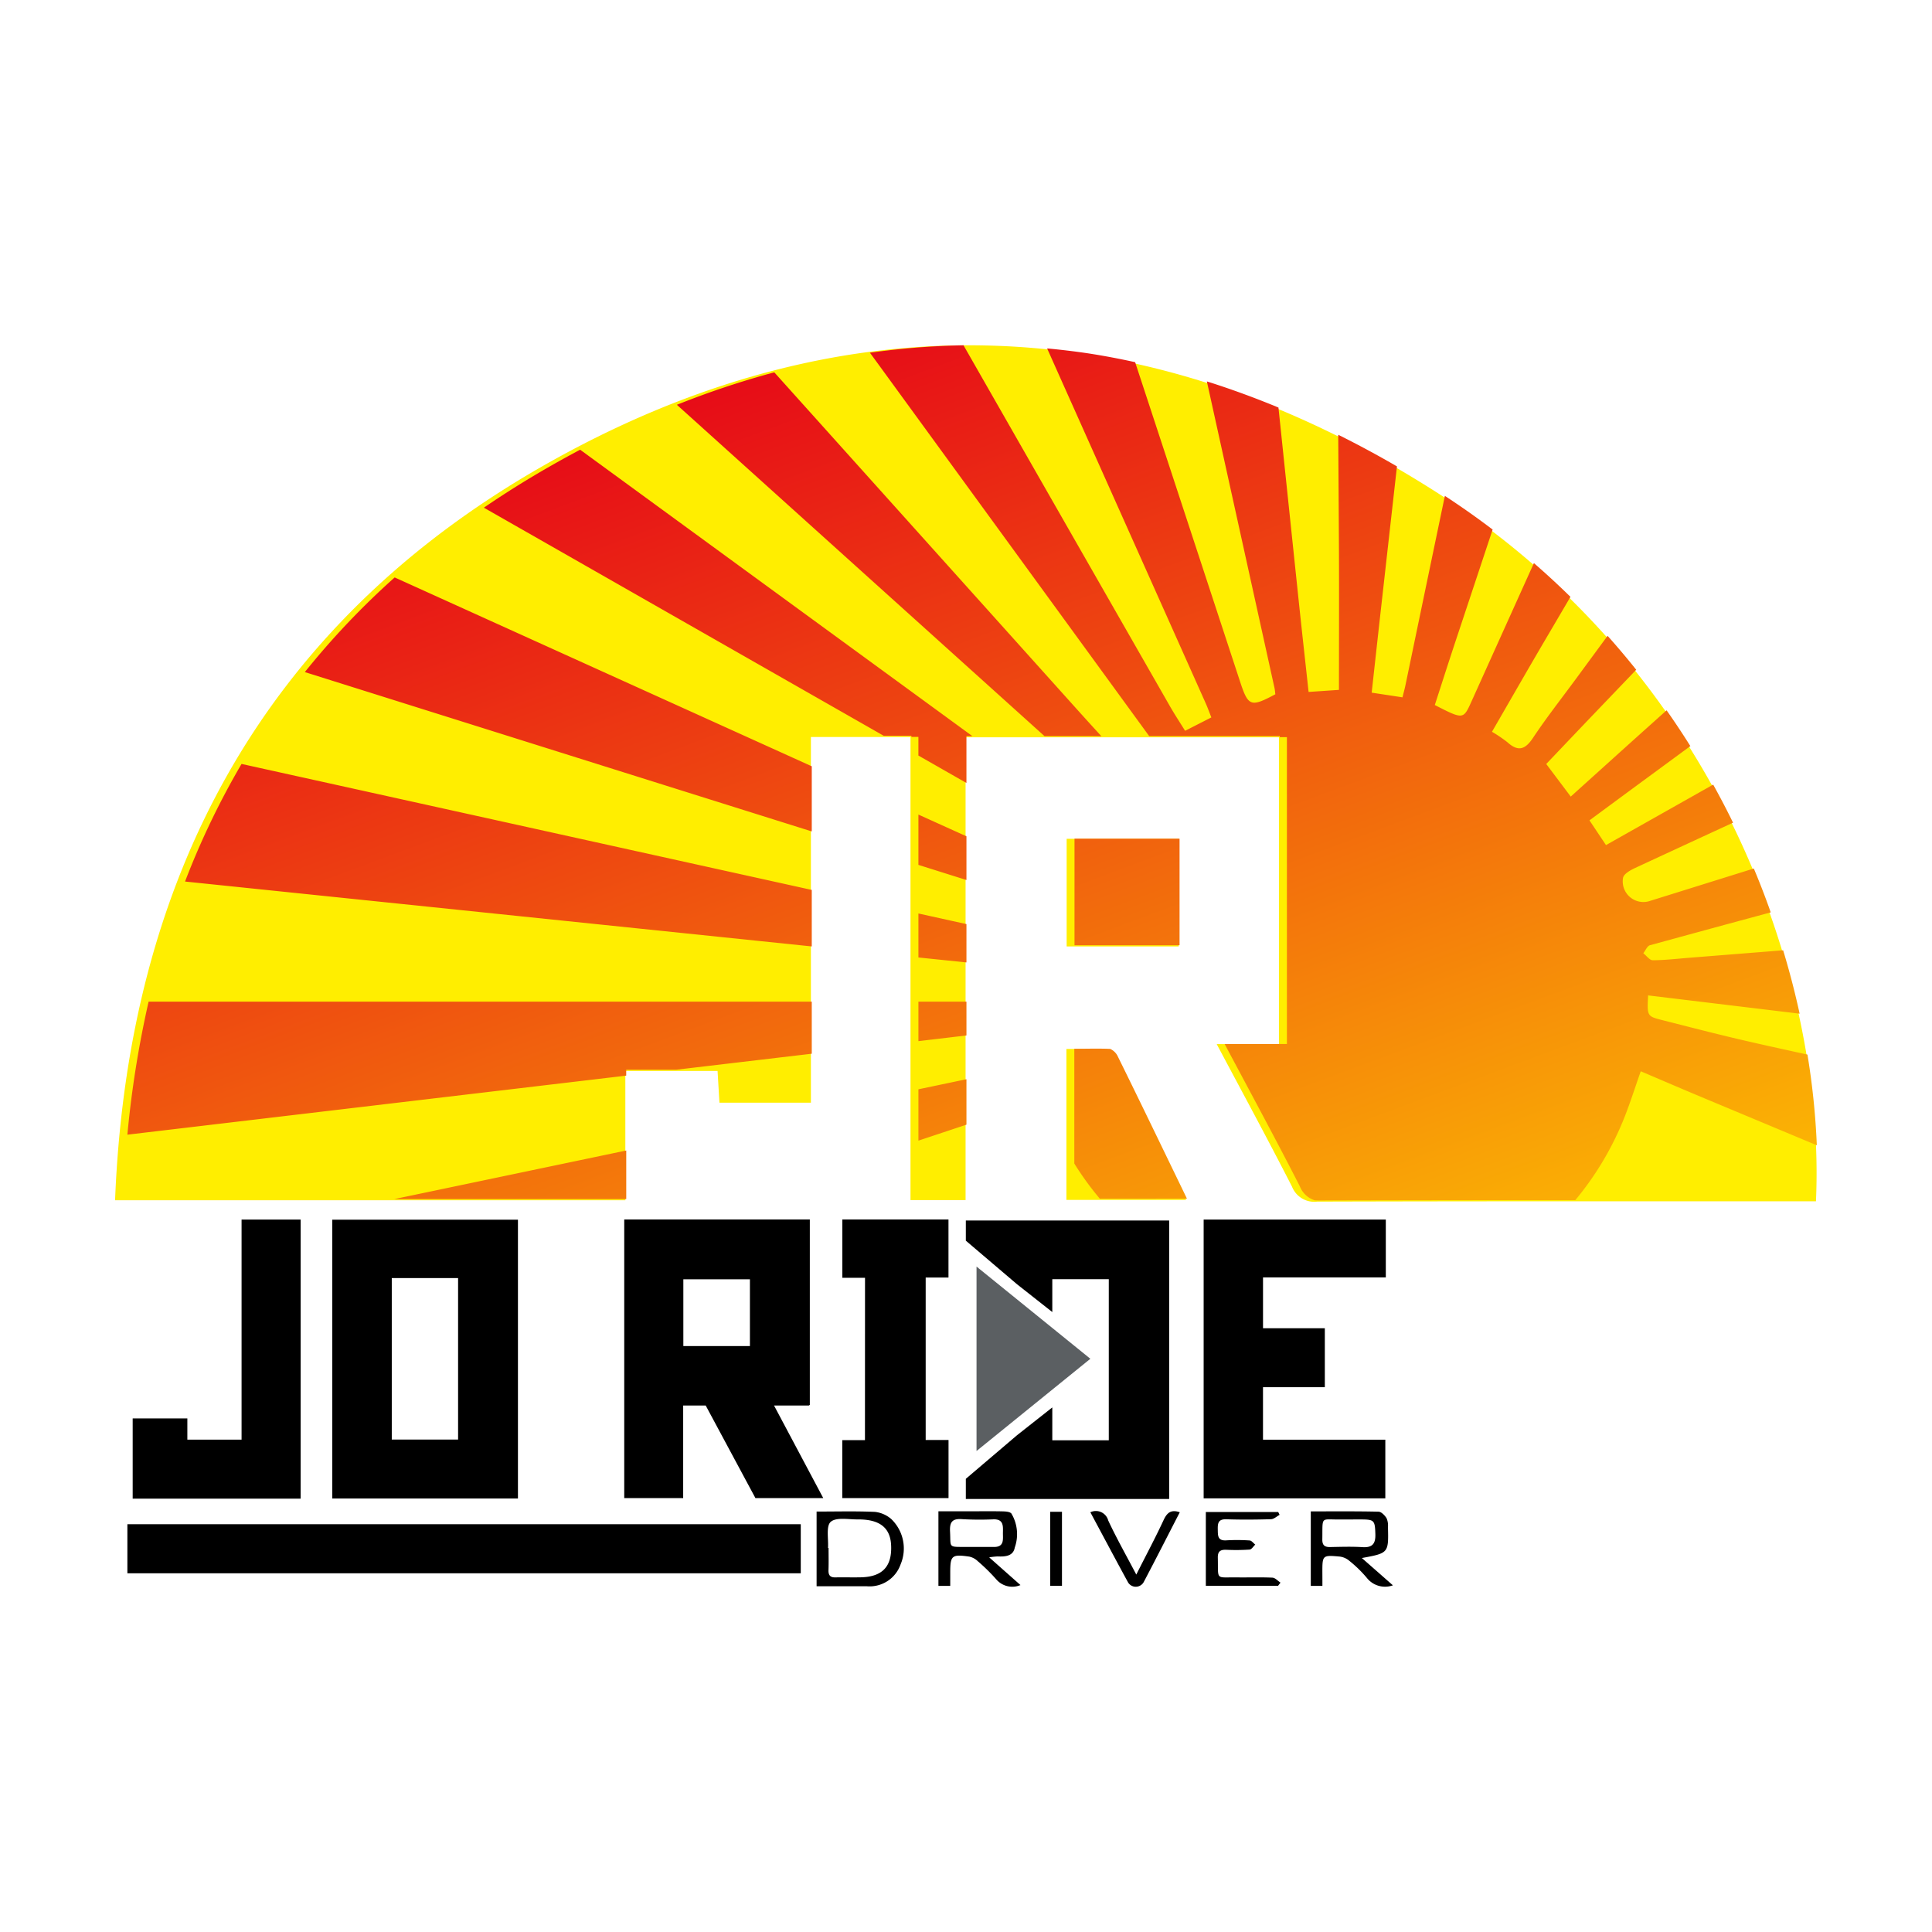 <svg xmlns="http://www.w3.org/2000/svg" xmlns:xlink="http://www.w3.org/1999/xlink" width="160" height="160" viewBox="0 0 160 160">
  <defs>
    <linearGradient id="linear-gradient" x1="0.075" y1="0.156" x2="0.899" y2="1.282" gradientUnits="objectBoundingBox">
      <stop offset="0" stop-color="#e50019"/>
      <stop offset="1" stop-color="#ffd500"/>
    </linearGradient>
  </defs>
  <g id="Jo-Ride" transform="translate(2.016 11.5)">
    <rect id="Rectangle_675" data-name="Rectangle 675" width="160" height="160" transform="translate(-2.016 -11.5)" fill="#fff"/>
    <g id="Group_1" data-name="Group 1">
      <path id="Path_1" data-name="Path 1" d="M40.878,112.6H25.5V89.51H40.878ZM30.429,94.344v13.374h5.492V94.344Z"/>
      <path id="Path_2" data-name="Path 2" d="M112.751,89.5v4.792H102.582V98.5H107.7v4.882h-5.12v4.347h10.13v4.858H97.665V89.5Z"/>
      <path id="Path_3" data-name="Path 3" d="M64.3,114.73v4.063H8.533V114.73Z"/>
      <path id="Path_4" data-name="Path 4" d="M22.88,112.612H8.972v-6.644H13.5v1.757H17.99V89.5h4.89Z"/>
      <path id="Path_5" data-name="Path 5" d="M69.621,94.322H67.744V89.49h8.789V94.3H74.645v13.454h1.892v4.813h-8.8v-4.8h1.879Z"/>
      <path id="Path_6" data-name="Path 6" d="M88.283,101.028c-3.2,2.6-6.264,5.076-9.427,7.638V93.392Z" fill="#5b5f62"/>
      <path id="Path_7" data-name="Path 7" d="M76.679,119.835H75.7v-6.177h2.825c.84,0,1.681-.013,2.521.008.239.006.579.03.7.182a3.335,3.335,0,0,1,.276,2.814c-.125.713-.795.764-1.417.735a5.785,5.785,0,0,0-.7.077l2.59,2.295a1.745,1.745,0,0,1-1.981-.447,15.4,15.4,0,0,0-1.555-1.531,1.456,1.456,0,0,0-.708-.38c-1.459-.207-1.575-.093-1.572,1.372C76.68,119.114,76.679,119.444,76.679,119.835Zm2.1-3.222c.5,0,1.007,0,1.511,0,.894.009.742-.65.752-1.189s.058-1.112-.765-1.1a25.349,25.349,0,0,1-2.6-.013c-.834-.069-1.058.242-1.014,1.039.072,1.325-.181,1.259,1.277,1.259Z"/>
      <path id="Path_8" data-name="Path 8" d="M107.5,119.835h-.962v-6.168c1.874,0,3.744-.019,5.612.024.23.006.51.3.66.534a1.494,1.494,0,0,1,.119.73c.055,2.166.052,2.166-2.163,2.574l1.285,1.128,1.287,1.133a1.918,1.918,0,0,1-2.15-.606,10.2,10.2,0,0,0-1.439-1.408,1.537,1.537,0,0,0-.8-.366c-1.452-.132-1.453-.116-1.452,1.326C107.5,119.069,107.5,119.4,107.5,119.835Zm2.211-5.5c-.224,0-.448,0-.671,0-1.726.037-1.515-.354-1.547,1.653-.008.48.192.641.648.632.894-.017,1.792-.048,2.683.008.83.052,1.086-.3,1.061-1.081-.034-1.123-.083-1.21-1.168-1.213Z"/>
      <path id="Path_9" data-name="Path 9" d="M65.611,113.681c1.659,0,3.251-.044,4.839.027a2.487,2.487,0,0,1,1.338.587,3.38,3.38,0,0,1,.773,3.777,2.718,2.718,0,0,1-2.822,1.793c-1.362.006-2.725,0-4.128,0Zm.946,3.01.045,0c0,.614.016,1.229-.006,1.842-.015.43.152.612.584.6.7-.015,1.4.009,2.1-.007,1.8-.041,2.6-.918,2.5-2.7-.083-1.425-.964-2.108-2.76-2.094-.77.006-1.778-.2-2.238.2C66.378,114.884,66.605,115.947,66.557,116.691Z"/>
      <path id="Path_10" data-name="Path 10" d="M103.829,119.826H97.846v-6.108h5.994l.115.235c-.236.126-.469.354-.709.361-1.231.037-2.465.047-3.7.006-.655-.021-.723.306-.711.828.012.507-.034.966.71.917a15.176,15.176,0,0,1,1.931.01c.161.011.309.222.463.342-.156.144-.3.4-.469.413a16.809,16.809,0,0,1-1.931.017c-.486-.018-.714.126-.7.661.044,1.9-.222,1.6,1.582,1.625.98.012,1.962-.024,2.94.022.229.011.446.267.668.411Z"/>
      <path id="Path_11" data-name="Path 11" d="M92.086,118.9c.842-1.667,1.593-3.07,2.261-4.511.283-.611.612-.9,1.342-.65-1,1.937-1.98,3.873-2.994,5.792a.75.75,0,0,1-1.285.026c-1.053-1.929-2.083-3.87-3.127-5.817a1.057,1.057,0,0,1,1.48.681C90.439,115.874,91.235,117.274,92.086,118.9Z"/>
      <path id="Path_12" data-name="Path 12" d="M84.958,113.7h.974v6.131h-.974Z"/>
      <path id="Path_13" data-name="Path 13" d="M94.809,89.578v23.06H77.97v-1.669l4.243-3.612,2.918-2.3v2.721h4.678V94.438H85.131v2.721l-2.918-2.3L77.97,91.247V89.578Z"/>
      <path id="Path_14" data-name="Path 14" d="M62.087,104.9h2.9v-.035h.063V89.492H49.681v23.074h4.881V104.9h1.866q2.061,3.83,4.117,7.665h5.617Q64.122,108.736,62.087,104.9Zm-7.511-4.924V94.444h5.513v5.533Z"/>
    </g>
    <g id="Group_105" data-name="Group 105">
      <path id="Path_15" data-name="Path 15" d="M7.514,87.9C8.57,61.251,19.776,40.35,42.845,27.147c24.757-14.168,50-13.259,74.07,2.1C140.568,44.335,149.184,70,148.374,87.987h-1.381c-13.31,0-26.62-.013-39.93.026a1.979,1.979,0,0,1-2.082-1.244c-1.978-3.874-4.054-7.7-6.234-11.8H103.9V49.559H77.949V87.887H73.387V49.534H65.14V79.819H57.566l-.156-2.628H49.772V87.9Z" fill="#fe0"/>
      <path id="Path_16" data-name="Path 16" d="M86.3,75.371c1.132,0,2.222-.044,3.305.028a1.219,1.219,0,0,1,.834.6c1.921,3.894,3.8,7.805,5.774,11.871H86.3Z" fill="#fe0"/>
      <path id="Path_17" data-name="Path 17" d="M95.6,57.966V66.88h-9.28V57.966Z" fill="#fe0"/>
    </g>
    <path id="Intersection_1" data-name="Intersection 1" d="M99.945,87.923q-.126,0-.242-.006a1.952,1.952,0,0,1-1.236-1.149c-1.978-3.875-4.054-7.7-6.234-11.8H97.39V49.559H96.8V49.47H85.984l0,0Q74.421,33.593,62.859,17.723a63.372,63.372,0,0,1,7.749-.617Q79.148,32.05,87.7,46.991c.386.677.817,1.328,1.259,2.041l2.174-1.109c-.173-.439-.3-.788-.446-1.123Q84.523,33.008,78.36,19.219l-.827-1.854c1.141.106,2.277.242,3.416.411q1.938.3,3.872.729Q89.162,31.712,93.5,44.923c.688,2.1.884,2.177,2.932,1.084-.023-.166-.032-.35-.071-.529q-2.8-12.691-5.6-25.382,2.97.94,5.929,2.165.841,8.043,1.686,16.087c.258,2.46.534,4.918.81,7.465l2.514-.17c0-3.977.017-7.788,0-11.6q-.027-4.764-.059-9.527,2.438,1.212,4.863,2.619-.61,5.427-1.219,10.853c-.293,2.6-.578,5.2-.874,7.885l2.551.387c.1-.412.175-.674.232-.941q1.636-7.872,3.278-15.742,2.051,1.342,3.955,2.789-1.535,4.622-3.07,9.245c-.587,1.768-1.153,3.542-1.719,5.285,2.336,1.2,2.361,1.2,3.007-.225q2.6-5.765,5.2-11.527,1.571,1.365,3.028,2.795-1.049,1.787-2.1,3.574c-1.468,2.5-2.909,5.021-4.4,7.6a11.343,11.343,0,0,1,1.273.862c.876.793,1.461.636,2.117-.347,1.119-1.684,2.374-3.278,3.572-4.909l2.612-3.553q1.235,1.385,2.372,2.81l-3.53,3.686c-1.391,1.454-2.776,2.914-3.922,4.118l2.029,2.7c2.433-2.192,4.694-4.241,6.97-6.276q.483-.435.969-.868,1.03,1.466,1.967,2.962l-4.955,3.643-3.4,2.507,1.368,2.049,8.877-5.008q.871,1.567,1.646,3.152-4.051,1.867-8.1,3.746c-.392.182-.938.484-1.01.816a1.71,1.71,0,0,0,2.258,1.909l8.572-2.677c.507,1.21.976,2.425,1.4,3.634q-5,1.349-10,2.721c-.229.062-.37.435-.553.663.261.2.523.583.781.581,1.032-.006,2.064-.13,3.1-.212l7.7-.613c.534,1.762.988,3.518,1.366,5.25l-12.548-1.514c-.089,1.722-.09,1.727,1.184,2.05,2.044.518,4.084,1.049,6.136,1.534,1.953.461,3.915.885,5.875,1.317a61.68,61.68,0,0,1,.776,7.512q-4.979-2.082-9.958-4.163c-1.506-.632-3.007-1.279-4.623-1.967-.464,1.323-.846,2.52-1.3,3.687a25.3,25.3,0,0,1-4.12,6.985q-10.657,0-21.316.027Zm-76.468-.112,19.2-4.021v4.021ZM81.9,87.783a24.866,24.866,0,0,1-2.116-2.916v-9.5c1.017,0,2-.036,2.974.009a1.3,1.3,0,0,1,.582.531c1.921,3.893,3.8,7.8,5.773,11.872ZM66.873,78.721l3.978-.834v3.763l-3.978,1.323ZM3.121,71.462h54.92v4.312L46.809,77.1H42.674v.489L1.363,82.479A85.575,85.575,0,0,1,3.121,71.462Zm63.752,0h3.978v2.8l-3.978.471Zm0-3.658V64.161l3.978.879v3.175ZM6.139,61.515a66.02,66.02,0,0,1,4.679-9.739L58.041,62.21v4.679ZM79.8,66.791V57.966H88.5v8.825ZM66.893,60.143l-.02-.006V55.969l3.978,1.8v3.62Q68.868,60.764,66.893,60.143ZM16.059,44.169a65.59,65.59,0,0,1,7.44-7.838L58.041,51.971v5.394Q37.05,50.772,16.059,44.169Zm50.813,6.913V49.534H66.29v-.089H64L30.886,30.554q2.6-1.781,5.445-3.408,1.262-.722,2.528-1.393L71.339,49.47h-.489v3.882Zm10.44-1.612Q62.09,35.752,46.87,22.034a72.5,72.5,0,0,1,8.067-2.689Q67.4,33.221,79.866,47.1q1.071,1.191,2.155,2.375Z" transform="translate(7.17 -0.01)" fill="url(#linear-gradient)"/>
  </g>
</svg>
